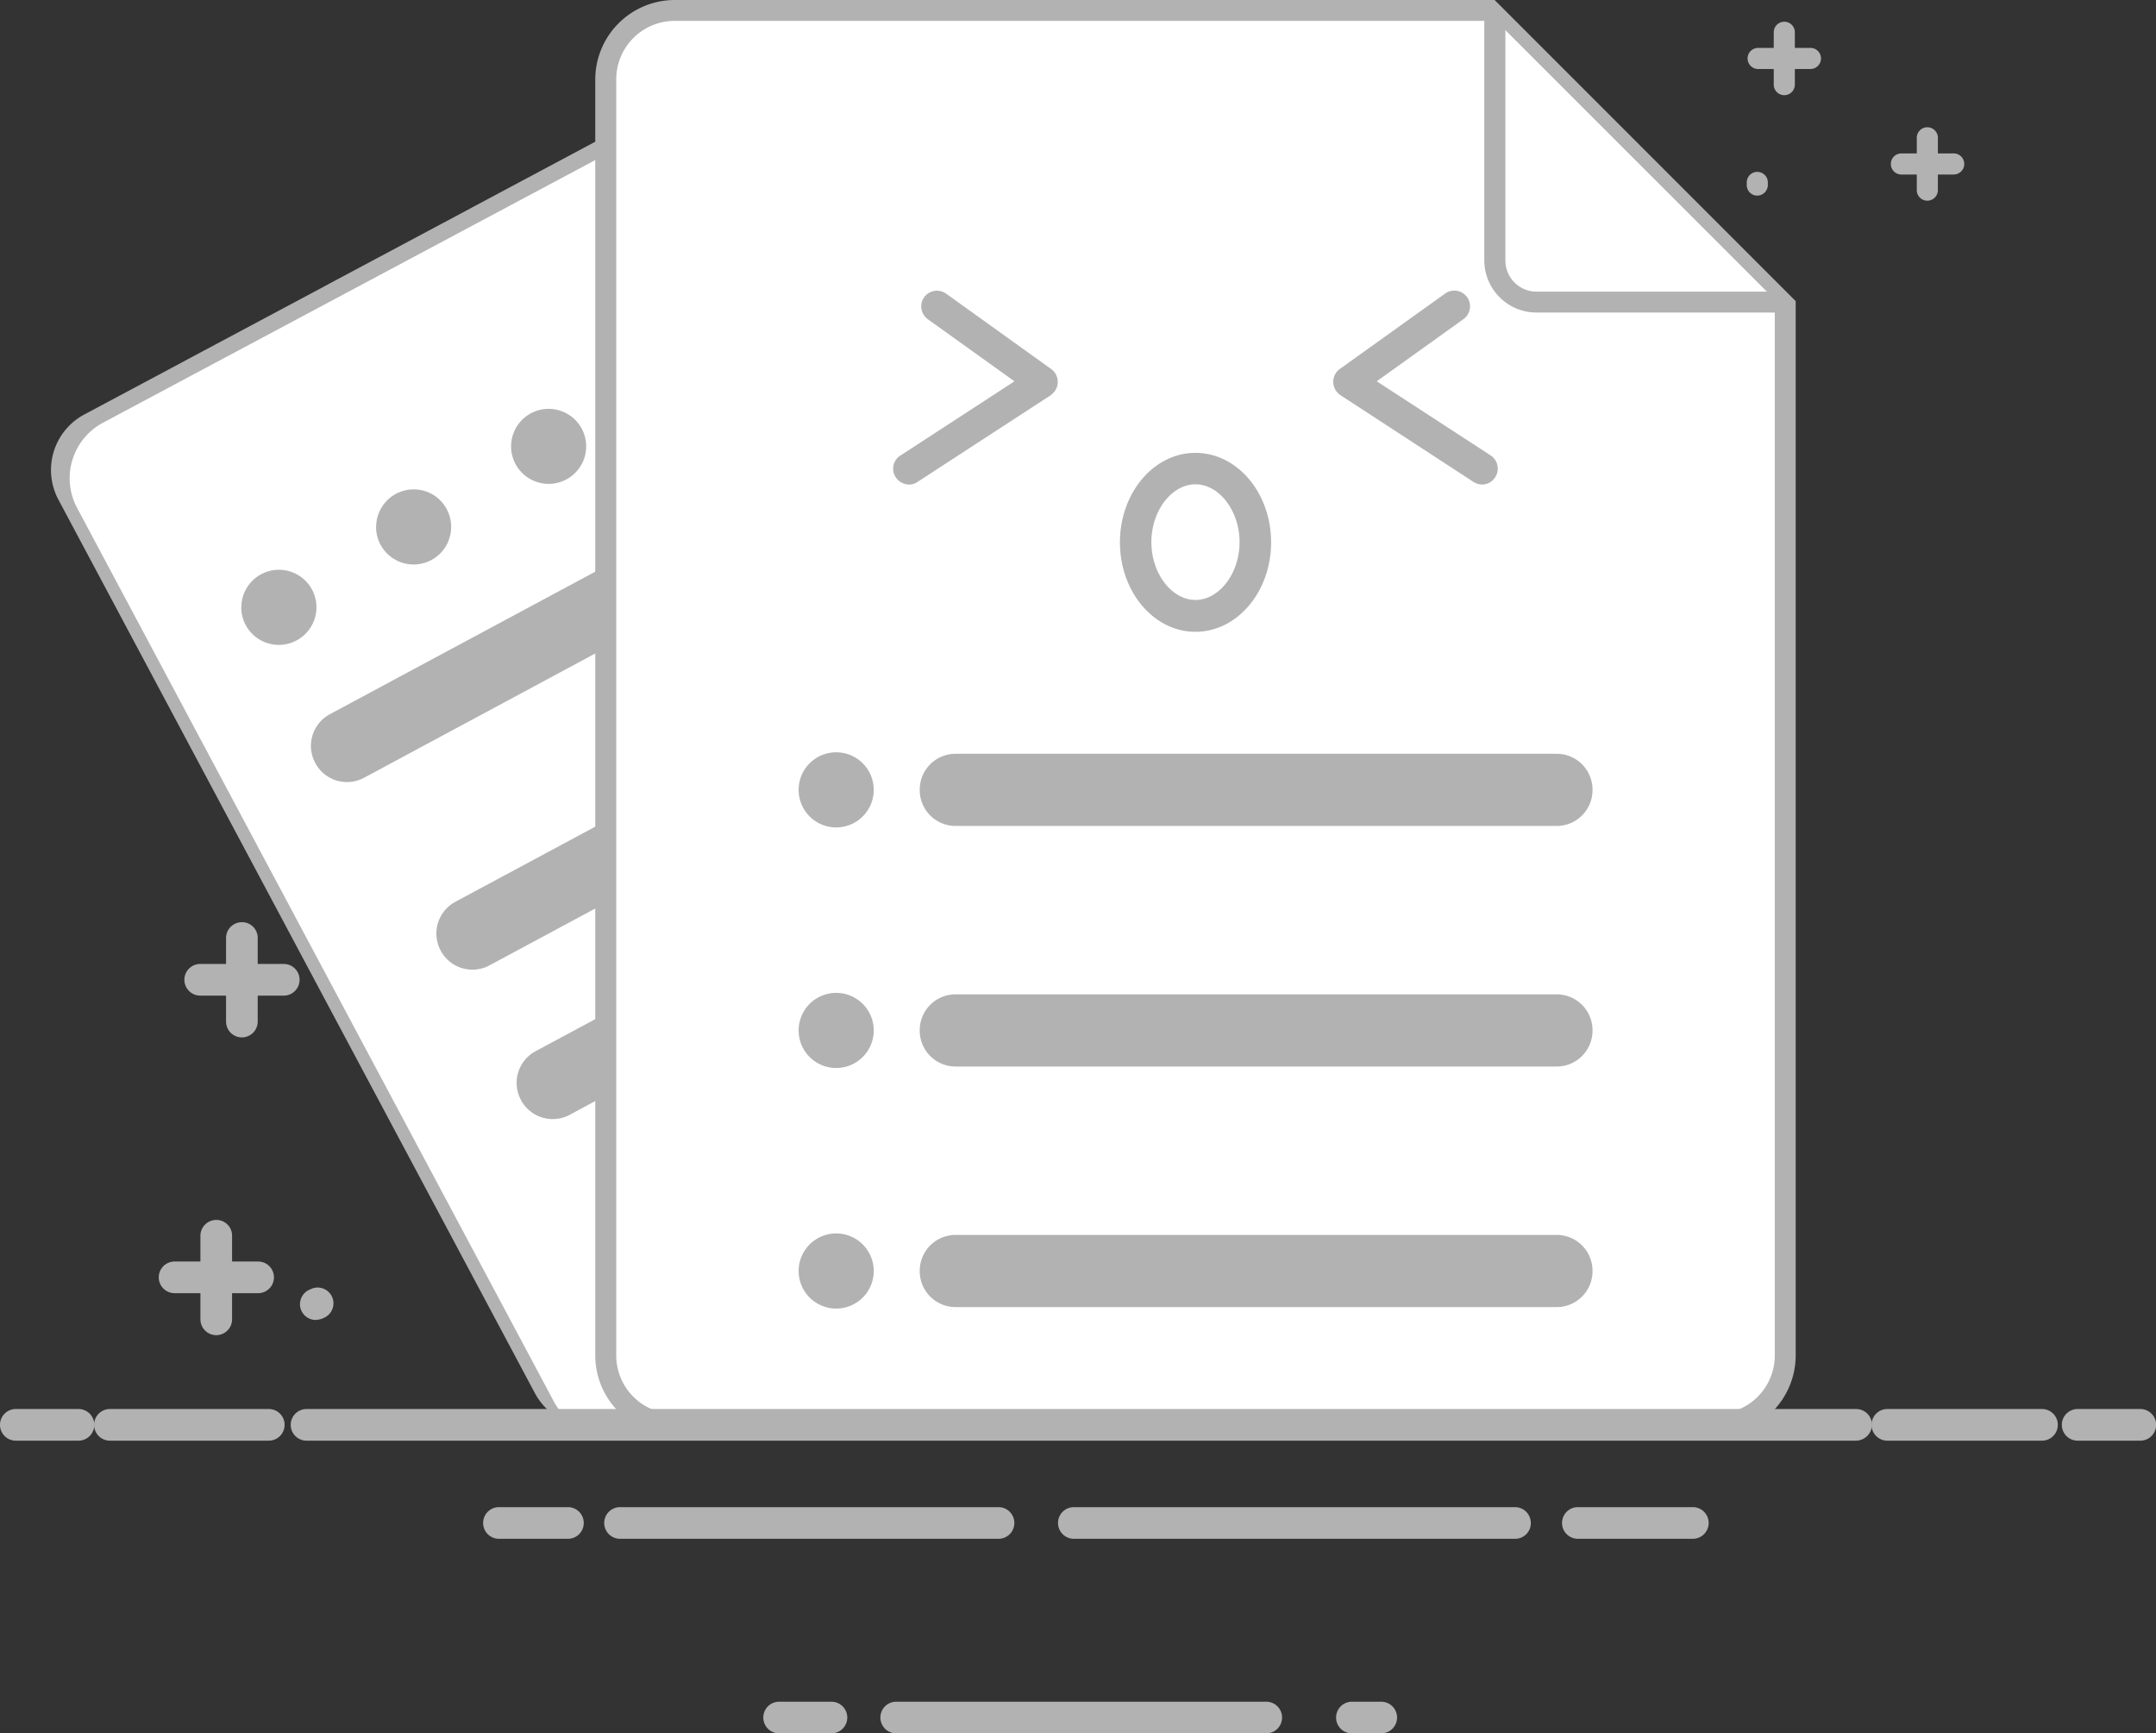 <?xml version="1.0" standalone="no"?><!DOCTYPE svg PUBLIC "-//W3C//DTD SVG 1.1//EN" "http://www.w3.org/Graphics/SVG/1.1/DTD/svg11.dtd"><svg t="1589870356803" class="icon" viewBox="0 0 1274 1024" version="1.1" xmlns="http://www.w3.org/2000/svg" p-id="12356" xmlns:xlink="http://www.w3.org/1999/xlink" width="248.828" height="200"><rect x="0" y="0" width="1274" height="1024" fill="#333333" stroke="none"/><defs><style type="text/css"></style></defs><path d="M390.264 77.168l181.263 55.102 230.257 431.466a24.933 24.933 0 0 1-10.223 33.66L360.594 827.465a24.138 24.138 0 0 1-11.719 2.992 24.668 24.668 0 0 1-21.941-13.277L45.44 289.348A25.058 25.058 0 0 1 43.633 270.399a24.497 24.497 0 0 1 12.093-14.71L390.264 77.168m-1.371-13.277L49.866 244.842a37.166 37.166 0 0 0-15.334 50.365l281.556 527.832A37.197 37.197 0 0 0 349.063 842.737a36.558 36.558 0 0 0 17.453-4.363l430.781-229.883a37.166 37.166 0 0 0 15.334-50.365L580.005 121.923z m0 0" fill="#B2B2B2" p-id="12357"></path><path d="M60.899 249.704a37.166 37.166 0 0 0-15.334 50.365L327.246 827.902a37.166 37.166 0 0 0 50.365 15.334L808.392 613.353a37.166 37.166 0 0 0 15.334-50.365L591.1 126.909 399.988 68.815z m0 0" fill="#FFFFFF" p-id="12358"></path><path d="M474.912 192.982a25.229 25.229 0 0 1-7.48-1.122 25.697 25.697 0 0 1-15.209-12.467l-53.294-99.732 10.908-5.859 53.232 99.732a13.137 13.137 0 0 0 7.792 6.483 13.9 13.9 0 0 0 10.223-0.997l99.732-53.232 5.859 10.908-99.732 53.232a26.865 26.865 0 0 1-12.217 2.992z m0 0" fill="#BDE3F4" p-id="12359"></path><path d="M142.555 358.786a22.19 22.19 0 0 0 11.095 19.214 22.159 22.159 0 0 0 22.19 0 22.19 22.19 0 0 0 11.158-19.214 22.206 22.206 0 0 0-11.095-19.214 22.19 22.19 0 0 0-22.19 0 22.19 22.19 0 0 0-11.095 19.214z m0 0M222.216 311.289a22.19 22.19 0 0 0 11.095 19.214 22.206 22.206 0 0 0 22.19 0 22.19 22.19 0 0 0 11.095-19.214 22.175 22.175 0 0 0-11.033-19.214 22.175 22.175 0 0 0-22.19 0 22.175 22.175 0 0 0-11.095 19.214z m0 0M302.001 263.667a22.19 22.19 0 0 0 22.128 22.19 22.19 22.19 0 0 0 22.253-22.19A22.19 22.19 0 0 0 324.13 241.539a22.19 22.19 0 0 0-22.128 22.128z m0 0M527.895 291.405L215.047 459.516a21.255 21.255 0 0 1-28.673-8.602l-0.125-0.249a21.255 21.255 0 0 1 8.54-28.673L507.699 254.005a21.255 21.255 0 0 1 28.673 8.54l0.125 0.249a21.1 21.1 0 0 1-8.602 28.611z m74.176 110.827L289.161 570.343a21.255 21.255 0 0 1-28.673-8.602l-0.125-0.249a21.24 21.24 0 0 1 8.602-28.673l312.91-168.049a21.255 21.255 0 0 1 28.673 8.602l0.125 0.249a21.24 21.24 0 0 1-8.602 28.673z m-72.804 152.902L336.596 658.606a21.255 21.255 0 0 1-28.673-8.602l-0.125-0.249a21.255 21.255 0 0 1 8.54-28.673l192.732-103.472a21.255 21.255 0 0 1 28.673 8.602l0.125 0.249a21.022 21.022 0 0 1-8.602 28.673z m0 0" fill="#B2B2B2" p-id="12360"></path><path d="M398.742 841.49a40.859 40.859 0 0 1-40.766-40.766V46.874a40.859 40.859 0 0 1 40.766-40.766h481.831l174.282 174.282v620.209a40.859 40.859 0 0 1-40.766 40.766H398.742z m0 0" fill="#FFFFFF" p-id="12361"></path><path d="M877.955 12.342L1048.746 183.133v617.591A34.532 34.532 0 0 1 1014.214 835.257h-615.534a34.532 34.532 0 0 1-34.532-34.532V46.874a34.532 34.532 0 0 1 34.595-34.532H877.955M883.191 0H398.742a47.03 47.03 0 0 0-46.999 46.999v753.726A47.03 47.03 0 0 0 398.742 847.723h615.347a47.03 47.03 0 0 0 46.999-46.999V177.897z m0 0" fill="#B2B2B2" p-id="12362"></path><path d="M1050.304 178.521h-142.43a24.653 24.653 0 0 1-24.684-24.684V11.469" fill="#FFFFFF" p-id="12363"></path><path d="M1050.304 184.629h-142.43a30.855 30.855 0 0 1-30.792-30.792V11.469h12.467v142.368a18.404 18.404 0 0 0 18.45 18.45H1050.304v12.342z m0 0M615.784 234.869a9.506 9.506 0 0 1-5.361-1.745L548.215 188.556a9.35 9.35 0 0 1-2.119-12.965 9.35 9.35 0 0 1 12.965-2.119l62.208 44.63a9.35 9.35 0 0 1 2.057 12.903 9.552 9.552 0 0 1-7.605 3.865z m0 0" fill="#B2B2B2" p-id="12364"></path><path d="M537.12 286.231a9.568 9.568 0 0 1-7.792-4.239 9.147 9.147 0 0 1 2.68-12.841l77.791-50.614a9.256 9.256 0 0 1 12.841 2.743 9.241 9.241 0 0 1-2.743 12.841l-77.791 50.614a8.976 8.976 0 0 1-4.987 1.558z m0 0M797.172 234.869a9.552 9.552 0 0 1-7.605-3.865 9.35 9.35 0 0 1 2.057-12.965l62.333-44.63a9.35 9.35 0 0 1 12.965 2.119 9.35 9.35 0 0 1-2.182 13.028L802.532 233.124a9.475 9.475 0 0 1-5.361 1.745z m0 0" fill="#B2B2B2" p-id="12365"></path><path d="M875.773 286.231a9.708 9.708 0 0 1-5.111-1.558l-77.729-50.676a9.35 9.35 0 0 1-2.743-12.841 9.35 9.35 0 0 1 12.841-2.743l77.791 50.614a9.35 9.35 0 0 1 2.743 12.841 9.069 9.069 0 0 1-7.792 4.363z m0 0M706.415 286.107c14.025 0 26.055 15.708 26.055 34.158s-11.968 34.158-26.055 34.158-26.055-15.708-26.055-34.158 11.968-34.158 26.055-34.158m0-18.575c-24.684 0-44.63 23.686-44.63 52.858s19.946 52.858 44.63 52.858S751.108 349.561 751.108 320.39s-20.009-52.858-44.692-52.858z m0 0M471.92 466.622a22.19 22.19 0 1 0 22.19-22.19 22.19 22.19 0 0 0-22.19 22.19z m0 0M919.842 487.94H564.671a21.178 21.178 0 0 1-21.193-21.193v-0.249a21.162 21.162 0 0 1 21.193-21.193h355.171a21.162 21.162 0 0 1 21.193 21.193v0.249a21.178 21.178 0 0 1-21.193 21.193z m0 0M471.92 608.74a22.19 22.19 0 1 0 22.19-22.19 22.19 22.19 0 0 0-22.19 22.19z m0 0M919.842 630.058H564.671a21.178 21.178 0 0 1-21.193-21.193v-0.249a21.162 21.162 0 0 1 21.193-21.193h355.171a21.178 21.178 0 0 1 21.193 21.193v0.249a21.178 21.178 0 0 1-21.193 21.193z m0 0M471.92 750.859a22.19 22.19 0 1 0 22.19-22.19 22.19 22.19 0 0 0-22.19 22.19z m0 0M919.842 772.176H564.671a21.178 21.178 0 0 1-21.193-21.193v-0.249a21.178 21.178 0 0 1 21.193-21.193h355.171a21.178 21.178 0 0 1 21.193 21.193v0.249a21.178 21.178 0 0 1-21.193 21.193z m0 0M1096.68 851.089H181.139a9.35 9.35 0 0 1-9.35-9.35 9.35 9.35 0 0 1 9.35-9.35h915.666a9.35 9.35 0 0 1 9.35 9.35 9.521 9.521 0 0 1-9.475 9.35z m-937.856 0H64.951a9.35 9.35 0 0 1-9.35-9.35 9.35 9.35 0 0 1 9.35-9.35h93.873a9.35 9.35 0 0 1 9.35 9.35 9.35 9.35 0 0 1-9.35 9.35z m0 0" fill="#B2B2B2" p-id="12366"></path><path d="M46.375 851.089H9.35a9.35 9.35 0 0 1-9.35-9.35 9.35 9.35 0 0 1 9.35-9.35h37.026a9.35 9.35 0 0 1 9.35 9.35 9.35 9.35 0 0 1-9.35 9.35z m1160.259 0h-91.38a9.35 9.35 0 0 1 0-18.7h91.38a9.35 9.35 0 0 1 0 18.7z m58.094 0h-37.026a9.35 9.35 0 0 1 0-18.7h37.026a9.35 9.35 0 0 1 0 18.7z m0 0M335.599 909.059H294.833a9.35 9.35 0 0 1-9.35-9.35 9.35 9.35 0 0 1 9.35-9.35h40.766a9.35 9.35 0 0 1 9.35 9.35 9.35 9.35 0 0 1-9.35 9.35z m254.442 0H366.391a9.35 9.35 0 0 1-9.35-9.35 9.35 9.35 0 0 1 9.35-9.35h223.649a9.35 9.35 0 1 1 0 18.7z m305.305 0H634.546a9.35 9.35 0 0 1 0-18.7h260.675a9.35 9.35 0 0 1 9.35 9.35 9.225 9.225 0 0 1-9.225 9.35z m104.968 0h-67.943a9.35 9.35 0 0 1 0-18.7h67.943a9.35 9.35 0 0 1 0 18.7z m0 0M748.241 1024H529.578a9.35 9.35 0 0 1 0-18.7h218.663a9.35 9.35 0 1 1 0 18.7z m67.943 0h-17.328a9.35 9.35 0 0 1 0-18.7h17.328a9.35 9.35 0 0 1 0 18.7z m-324.878 0h-30.917a9.35 9.35 0 0 1 0-18.7h30.917a9.35 9.35 0 0 1 0 18.7z m0 0M1069.814 40.766h-30.917a6.233 6.233 0 0 1-6.233-6.233 6.233 6.233 0 0 1 6.233-6.233h30.917a6.233 6.233 0 0 1 6.233 6.233 6.233 6.233 0 0 1-6.233 6.233z m0 0" fill="#B2B2B2" p-id="12367"></path><path d="M1054.356 56.224a6.233 6.233 0 0 1-6.233-6.233V19.074a6.233 6.233 0 0 1 6.233-6.233 6.233 6.233 0 0 1 6.233 6.233v30.917a6.233 6.233 0 0 1-6.233 6.233z m-15.957 59.341a6.233 6.233 0 0 1-6.233-6.233v-1.558a6.233 6.233 0 0 1 6.233-6.233 6.233 6.233 0 0 1 6.233 6.233v1.558a6.327 6.327 0 0 1-6.233 6.233z m0 0M1154.337 103.098H1123.545a6.233 6.233 0 0 1-6.233-6.233 6.233 6.233 0 0 1 6.233-6.233h30.917a6.233 6.233 0 0 1 6.233 6.233 6.233 6.233 0 0 1-6.358 6.233z m0 0" fill="#B2B2B2" p-id="12368"></path><path d="M1138.879 118.557a6.233 6.233 0 0 1-6.233-6.233V81.406a6.233 6.233 0 0 1 6.233-6.233 6.233 6.233 0 0 1 6.233 6.233v30.917a6.233 6.233 0 0 1-6.233 6.233z m0 0M152.528 763.948H103.16a9.35 9.35 0 0 1-9.35-9.35 9.35 9.35 0 0 1 9.35-9.35h49.367a9.35 9.35 0 0 1 9.35 9.35 9.35 9.35 0 0 1-9.35 9.35z m0 0" fill="#B2B2B2" p-id="12369"></path><path d="M127.782 788.757a9.35 9.35 0 0 1-9.35-9.35v-49.367a9.35 9.35 0 0 1 9.35-9.35 9.256 9.256 0 0 1 9.35 9.35v49.367a9.35 9.35 0 0 1-9.35 9.35z m39.893-200.586H118.307a9.35 9.35 0 0 1-9.35-9.35 9.35 9.35 0 0 1 9.35-9.35h49.367a9.35 9.35 0 0 1 9.35 9.35 9.35 9.35 0 0 1-9.35 9.35z m0 0" fill="#B2B2B2" p-id="12370"></path><path d="M142.929 612.854a9.35 9.35 0 0 1-9.35-9.35V554.137a9.35 9.35 0 0 1 9.35-9.35 9.256 9.256 0 0 1 9.35 9.35v49.367a9.35 9.35 0 0 1-9.35 9.35z m0 0M186.561 779.781a9.35 9.35 0 0 1-8.477-5.485 9.35 9.35 0 0 1 4.675-12.342l1.122-0.499a9.35 9.35 0 0 1 12.342 4.675 9.35 9.35 0 0 1-4.675 12.342l-1.122 0.499a11.267 11.267 0 0 1-3.865 0.748z m0 0" fill="#B2B2B2" p-id="12371"></path></svg>